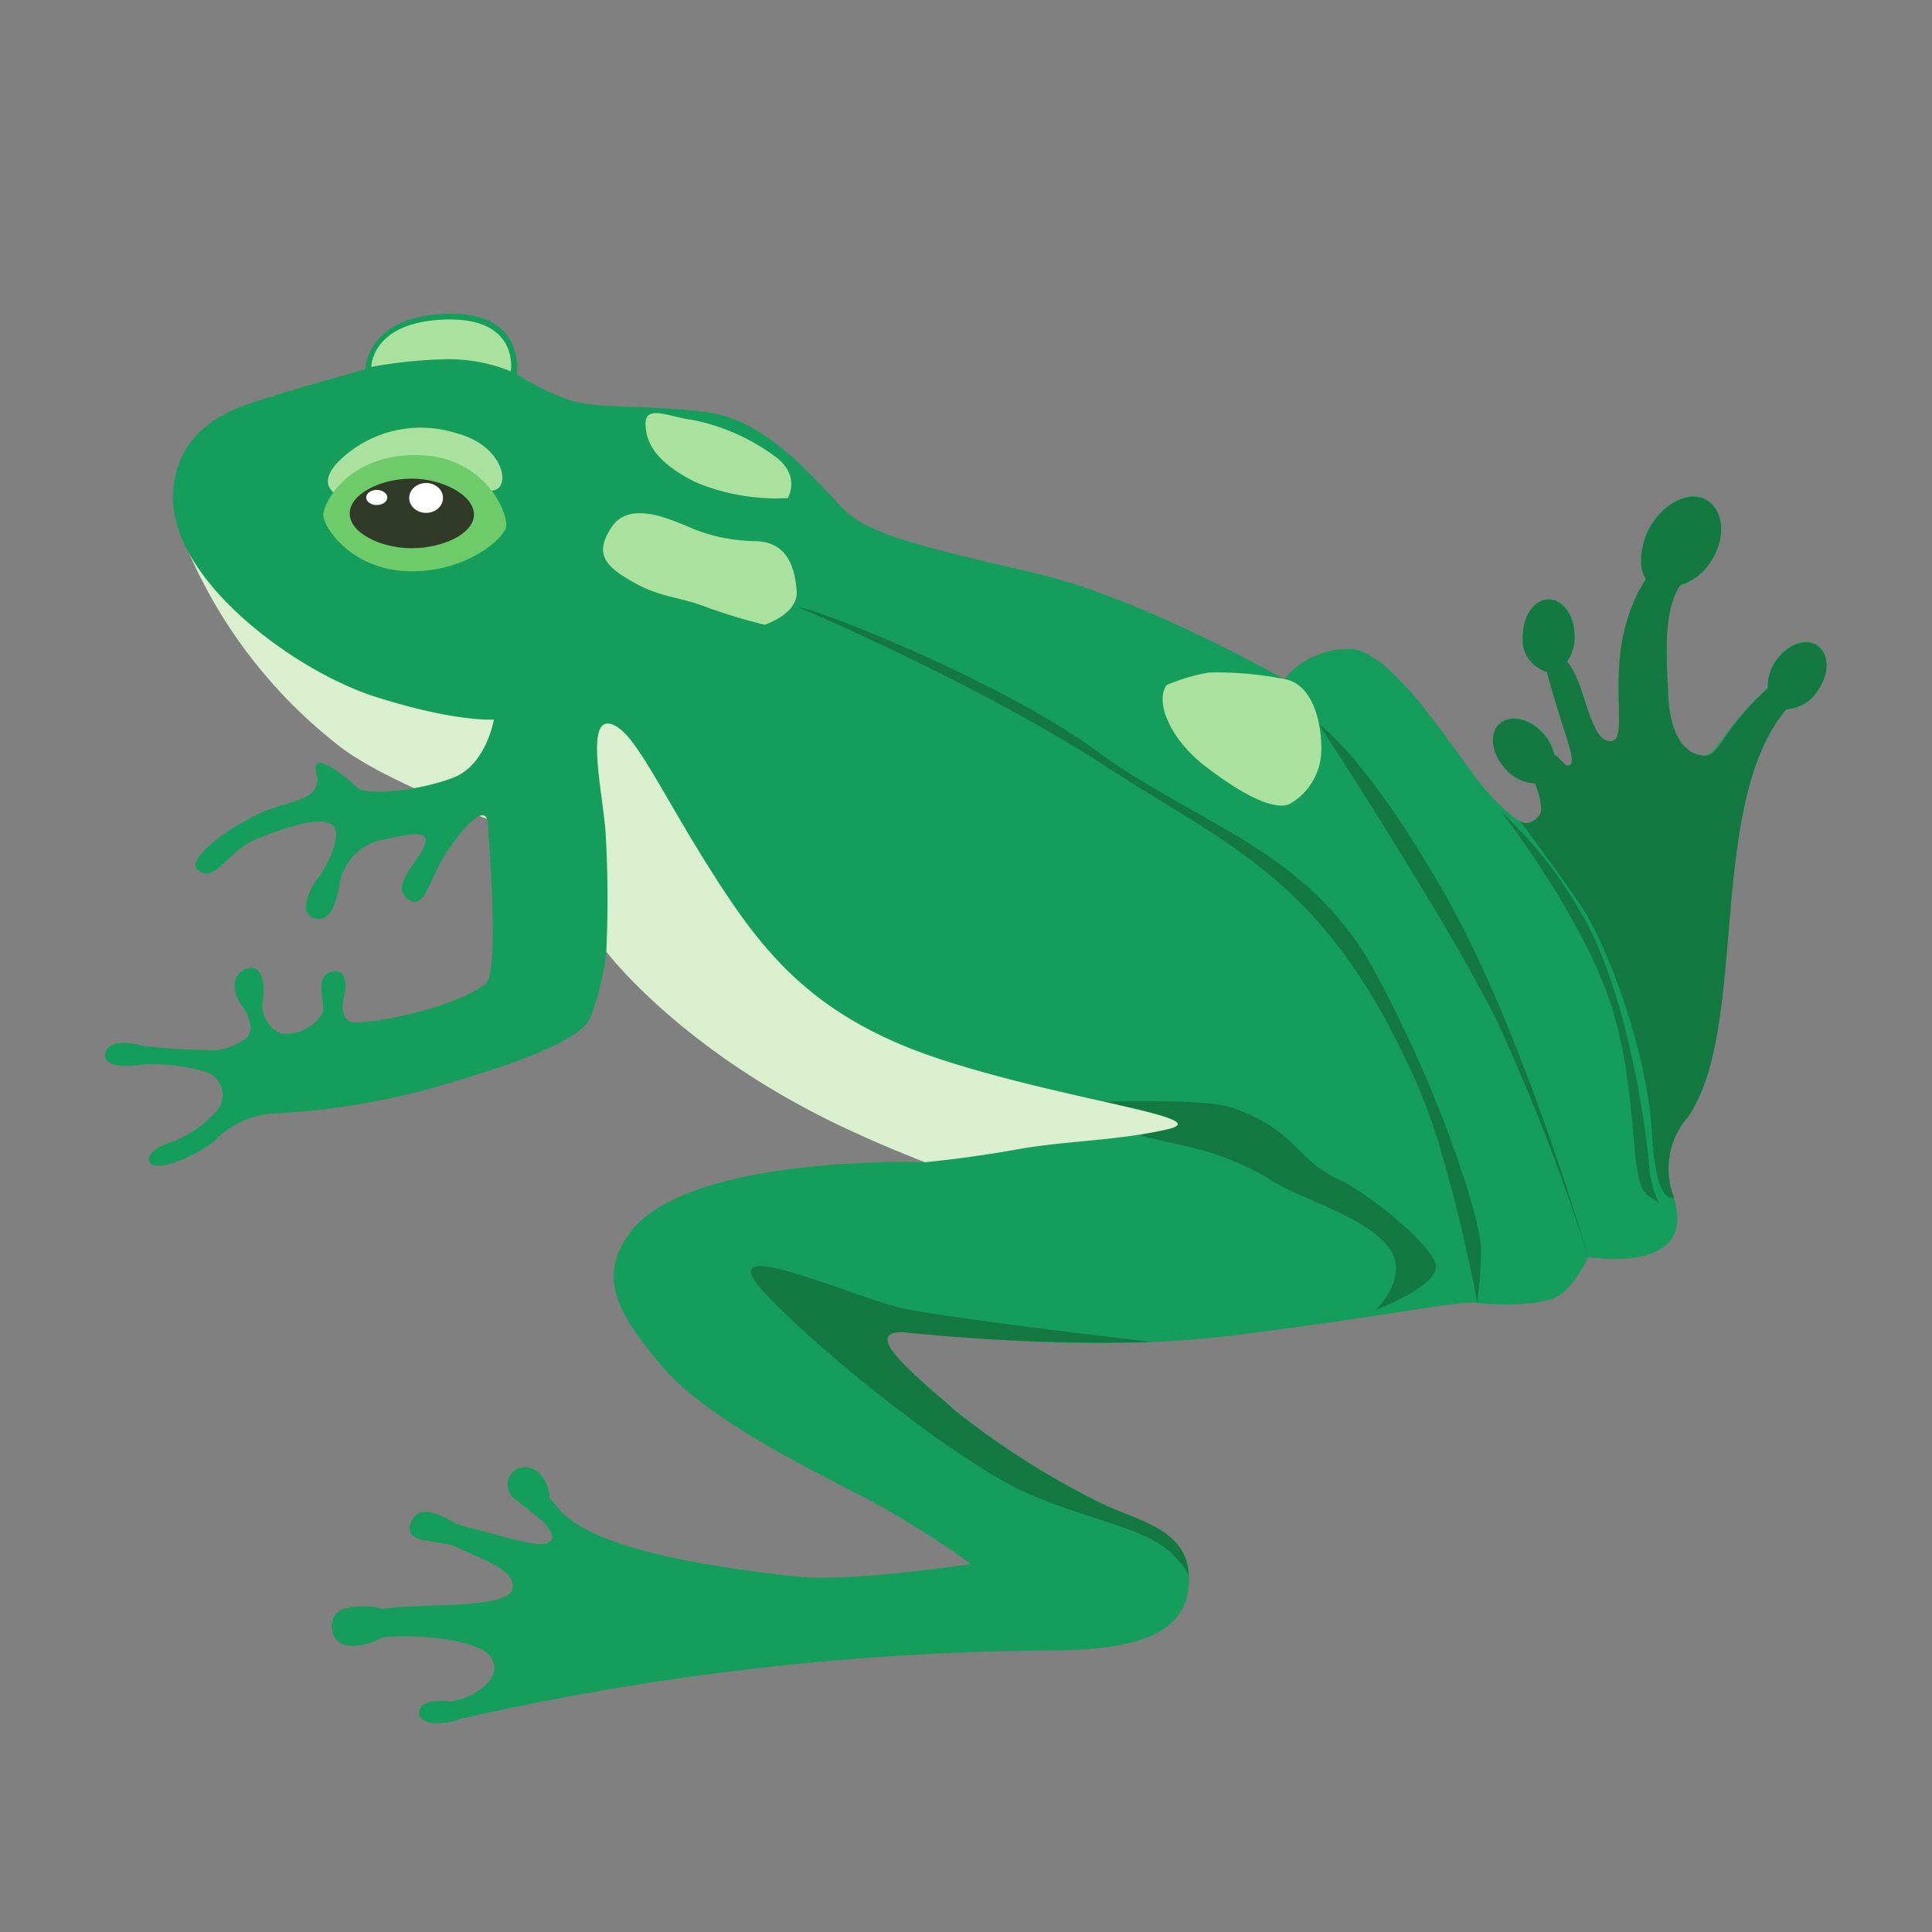 <svg id="Animals&#x52A8;&#x7269;" xmlns="http://www.w3.org/2000/svg" viewbox="0 0 128 128" width="128" height="128"><rect width="100%" height="100%" fill="#808080" stroke="none"/><defs><style>.cls-1{fill:#d9efce;stroke:none;}.cls-2{fill:#159e5b;stroke:none;}.cls-3{fill:#abe19e;stroke:none;}.cls-4{fill:#137940;stroke:none;}.cls-5{fill:#6dcb69;stroke:none;}.cls-6{fill:#313927;stroke:none;}.cls-7{fill:#fff;stroke:none;}</style></defs><title>animals&#x52A8;&#x7269;</title><path class="cls-1" d="M12.15,35.75A32.84,32.84,0,0,0,22.7,49.6c3.94,2.93,14.86,6.6,15.38,6.82s-3-10.8-2.76-10.58S12.15,35.75,12.15,35.75Z"/><path class="cls-2" d="M120.36,42.72c-.79-.51-2,0-2.74,1.09a2.92,2.92,0,0,0-.49,1.75c-3,2.72-3.32,4.49-4.28,4.49s-2.18-.87-2.32-4-.35-5.56.74-7.23a3.81,3.81,0,0,0,2.08-1.65c1-1.5.88-3.27-.19-4s-2.71,0-3.67,1.47a3.25,3.25,0,0,0-.27,3.51c-1.63,2.16-1.08,11.26-2.53,11.33s-1.74-2.18-2.1-3.84a6.09,6.09,0,0,0-.82-1.77,2.9,2.9,0,0,0,.56-1.77c0-1.33-.77-2.4-1.71-2.4s-1.71,1.08-1.71,2.4a2.21,2.21,0,0,0,1.59,2.39c1.09,4.13,2.41,6.58,1.61,6.58-.21,0-.84-1-1.12-1.08a3,3,0,0,0-.75-1.43c-.9-1-2.19-1.25-2.88-.62s-.54,1.95.36,2.93a2.72,2.72,0,0,0,2,1c.34.92.59,1.84.22,2.21-.8.8-1.31.58-3.19-1.38S92.32,42.8,89.28,43a5.47,5.47,0,0,0-4.2,2s-9.36-5.35-16.39-7-11-2.51-12.71-4.18-5-6-9.2-6.52-7.36-.17-9.2-.84a17.67,17.67,0,0,1-3.34-1.67s.67-4.18-4.68-4-5.35,3.68-5.35,3.68S17.68,26.27,16,26.93s-4.21,2-4.52,5.52c-.51,5.77,8,12,13.38,13.71s7.86,1.51,7.86,1.51-.5,3-2.68,3.85-5.73,1.23-6.35.67c-1.67-1.5-3.07-2.3-2.74-1,.5,2-1.83,1.7-4.09,2.86s-4.61,3-3.71,3.62c1.18.87,1.8-1.24,3.87-2.09,2.6-1.06,4.32-1.42,5-.92s-.19,2.51-1,3.58c-.44.56-1.36,2.3-.14,2.61s1.5-1.67,1.67-2.51a3.57,3.57,0,0,1,2.68-2.68c1.67-.33,3.51-.86,2.84.48s-2.26,2.69-.93,3.49c1,.63,1.3-1.36,2.3-2.93,1.1-1.73,2.8-3.73,2.89-2.06s.77,9.82-.17,10.54c-2.13,1.66-7.56,2.63-8.65,2.56s-.77-1.48-.77-1.48.61-2.11-.7-1.89-.46,2-.66,2.72a2.82,2.82,0,0,1-2.75,1.39,2.06,2.06,0,0,1-1.21-2.3c.12-.64.08-2.41-1.08-2s-.86,1.76-.27,2.52c.41.53.76,1.55.33,2a3.78,3.78,0,0,1-2.85.86,37.44,37.44,0,0,1-4.19-.28c-.29-.15-2.25-.51-2.39.51s1.6.87,2.61.73a12.58,12.58,0,0,1,4.2.54,1.64,1.64,0,0,1,.63,2.49,7.71,7.71,0,0,1-2.89,2.06c-.58.15-2,.74-1.58,1.43s3.19-.52,4.27-1.46a6,6,0,0,1,3.85-1.8,48.91,48.91,0,0,0,10.09-1.56c3.55-1,10.15-2.94,10.94-4.75A18.23,18.23,0,0,0,40.18,63S57,74.27,58.82,75.14A6.18,6.18,0,0,1,61.28,77s-15.73-.55-19.58,4.71c-2.11,2.88-.83,5.32,2.22,8.88s10.26,7,13.59,8.75a63.41,63.41,0,0,1,6.82,4.28s-8,1.22-11.53.83c-11.87-1.28-14.31-3.2-15.4-4.08a15.38,15.38,0,0,1-1-1.17,2.28,2.28,0,0,0-.52-1.42,1.3,1.3,0,0,0-1.79-.36,1.21,1.21,0,0,0,.17,2L36,100.82c.49.57.81,1.1.36,1.37-.7.42-3.34-.51-5.56-1.06a3,3,0,0,1-.78-.3c-1-.58-2.29-1.12-2.75-.06-.57,1.34.89,1.24,2.33,1.52a3.11,3.11,0,0,1,.7.24c1.77.81,3.9,1.56,3.66,2.71-.3,1.43-6,.93-8.65,1.36a2.29,2.29,0,0,0-.67-.15c-.91-.05-2.56-.12-2.65,1.15s1,1.86,2.85,1.12a5.24,5.24,0,0,0,.57-.26c3.09-.19,6.55.29,7.18,1.43.73,1.31-1.16,2.54-2.39,2.76l-.27.07-.15,0c-.67-.07-1.86-.08-2,.64s.91,1,2.25.68a3.61,3.61,0,0,0,.47-.16,182.71,182.71,0,0,1,37.79-4.52c4.37,0,9.84-.1,10.42-3.94S76,101,73.25,99.73a53.31,53.31,0,0,1-10-6.31c-2-1.81-6.53-5.29-3.34-5.15s12,1.45,22.26.15,14.36-2.25,15.66-2.1,4,.22,5.22-.36,2.18-2.68,2.18-2.68,7.3,1.24,5.66-3.92a5.36,5.36,0,0,1,.87-5.29c1.16-1.45,2.18-6.09,2.32-10.15s1.09-7.83,1-9.43.87-5.37,2.25-6.38a5,5,0,0,0,1-1.14,2.51,2.51,0,0,0,2.16-1.29C121.22,44.55,121.16,43.23,120.36,42.72Z"/><path class="cls-3" d="M30.26,28.71a7.74,7.74,0,0,0-7.69,1.73c-1.76,1.67-.31,2.39.21,2.58.61-1.49,2.49-2.58,4.71-2.58A5.2,5.2,0,0,1,32,32.63a3.29,3.29,0,0,0,.87-.2C33.82,32,33.2,29.48,30.26,28.71Z"/><path class="cls-3" d="M33.84,24.6s.62-3.57-4.31-3.43-4.93,3.14-4.93,3.14a30.94,30.94,0,0,1,4.65-.5A10.93,10.93,0,0,1,33.84,24.6Z"/><path class="cls-3" d="M50.66,41.39s2.24-.71,2.12-2.24-.59-3.3-2.83-3.3a11.37,11.37,0,0,1-4.59-1.06c-.94-.35-3.65-1.65-4.83.12s-.47,2.59,1.41,3.65,2.95.94,4.83,1.65A36.57,36.57,0,0,0,50.66,41.39Z"/><path class="cls-3" d="M77.29,45.39c-.82,1.18.35,3.65,2.47,5.3s4.48,3.06,5.66,2.59a4.17,4.17,0,0,0,2.12-3.77c0-1.65-.57-4.21-2.46-4.52a22.49,22.49,0,0,0-5-.43A12.22,12.22,0,0,0,77.29,45.39Z"/><path class="cls-3" d="M52.19,33s.94-1.53-.94-2.83a13.7,13.7,0,0,0-5.42-2.36c-1.3-.12-3.06-1.06-3.06.24s.71,2.59,3.3,3.89A13.9,13.9,0,0,0,52.19,33Z"/><path class="cls-4" d="M87.39,48S96,61.15,99.22,67.74a134.54,134.54,0,0,1,6,15.52s-4.32-15-9.56-24.14S87.39,48,87.39,48Z"/><path class="cls-4" d="M99.47,53.8s5.75,7.36,7.47,13.45.92,11.15,2.3,12,.23.69,0-2.18-1.61-11.84-4.48-16.56A27.55,27.55,0,0,0,99.47,53.8Z"/><path class="cls-4" d="M52.87,40.22c.94,0,13.37,4.81,19.93,9.63s13.91,6.42,18.32,14.58,7,16.45,7,18.32a27.53,27.53,0,0,1-.25,3.55s-1.67-9.21-4-14.52c-6-13.51-12.17-15.51-20.6-21S52.87,40.22,52.87,40.22Z"/><path class="cls-4" d="M72.61,73s7.23-.25,9,.38c4.43,1.57,4.07,3.36,7.14,4.79,1.86.86,6.24,4.35,6.38,5.69s-4,2.94-4,2.94,2.54-2.41.67-4.41-5.62-2.94-7.49-4.15a18.08,18.08,0,0,0-5.08-2.14c-1.07-.27-3.48-.8-3.48-.8Z"/><path class="cls-1" d="M62.22,70.15C53.8,67.37,50.45,63,47,57.52s-5.07-9.28-6.6-9.57-.57,4.11-.29,7a76.4,76.4,0,0,1,.06,8.1S45.38,70,56.87,75.14C58.7,76,61.28,77,61.28,77s3-.28,6.11-.85,6.7-.57,10-1.34S70.65,72.92,62.22,70.15Z"/><path class="cls-4" d="M59.9,88.27a130.3,130.3,0,0,0,16.43.64c-3.25-.38-13.44-1.6-16.29-2.18-3.4-.7-13.3-5.3-9.4-1.1s13,11.3,17.2,13.2,7.9,2.3,9.8,4.1a7.23,7.23,0,0,1,1.1,1.35c-.17-2.86-3-3.44-5.5-4.54a53.31,53.31,0,0,1-10-6.31C61.21,91.6,56.71,88.12,59.9,88.27Z"/><path class="cls-4" d="M118.34,47a2.72,2.72,0,0,0,2.19-1.42c.72-1.12.62-2.31-.17-2.82s-2,0-2.74,1.09a2.92,2.92,0,0,0-.49,1.75c-3,2.72-3.19,4.47-4.16,4.47s-2.3-.86-2.45-4-.27-5.66.82-7.33a3.45,3.45,0,0,0,2-1.54c1-1.5.88-3.27-.19-4s-2.71,0-3.67,1.47c-.8,1.24-1,2.84-.44,3.69-3.2,5-.86,10.67-2.31,10.74s-1.7-4-2.91-5.26a2.72,2.72,0,0,0,.49-1.72c0-1.33-.77-2.4-1.71-2.4s-1.71,1.08-1.71,2.4a2.21,2.21,0,0,0,1.59,2.39c1.09,4.13,2.18,6.21,1.38,6.21-.21,0-.62-.62-.89-.7a3,3,0,0,0-.75-1.43c-.9-1-2.19-1.25-2.88-.62s-.54,1.95.36,2.93a2.72,2.72,0,0,0,2,1c.34.92.59,1.84.22,2.21s-.72.54-1.17.35c1.16,1.55,2.77,3.75,3.93,5.45,2,2.95,4.51,10.24,4.77,15.18s1.47,4.26,1.47,4.26a5.14,5.14,0,0,1,.87-5.29C115.92,68.26,113,53.36,118.34,47Z"/><path class="cls-5" d="M33.54,34.82c.06-1-1.49-4.6-5.89-4.67-4.56-.07-6.26,3.17-6.23,4s1.94,3.68,5.8,3.7C30.9,37.89,33.5,35.65,33.54,34.82Z"/><path class="cls-6" d="M31.4,34.09c0,1.28-2.08,2.23-4.12,2.23s-4.11-1-4.11-2.3,2.07-2.31,4.11-2.31S31.4,32.81,31.4,34.09Z"/><ellipse class="cls-7" cx="28.23" cy="32.99" rx="1.12" ry="0.99"/><ellipse class="cls-7" cx="24.96" cy="32.96" rx="0.7" ry="0.5"/></svg>